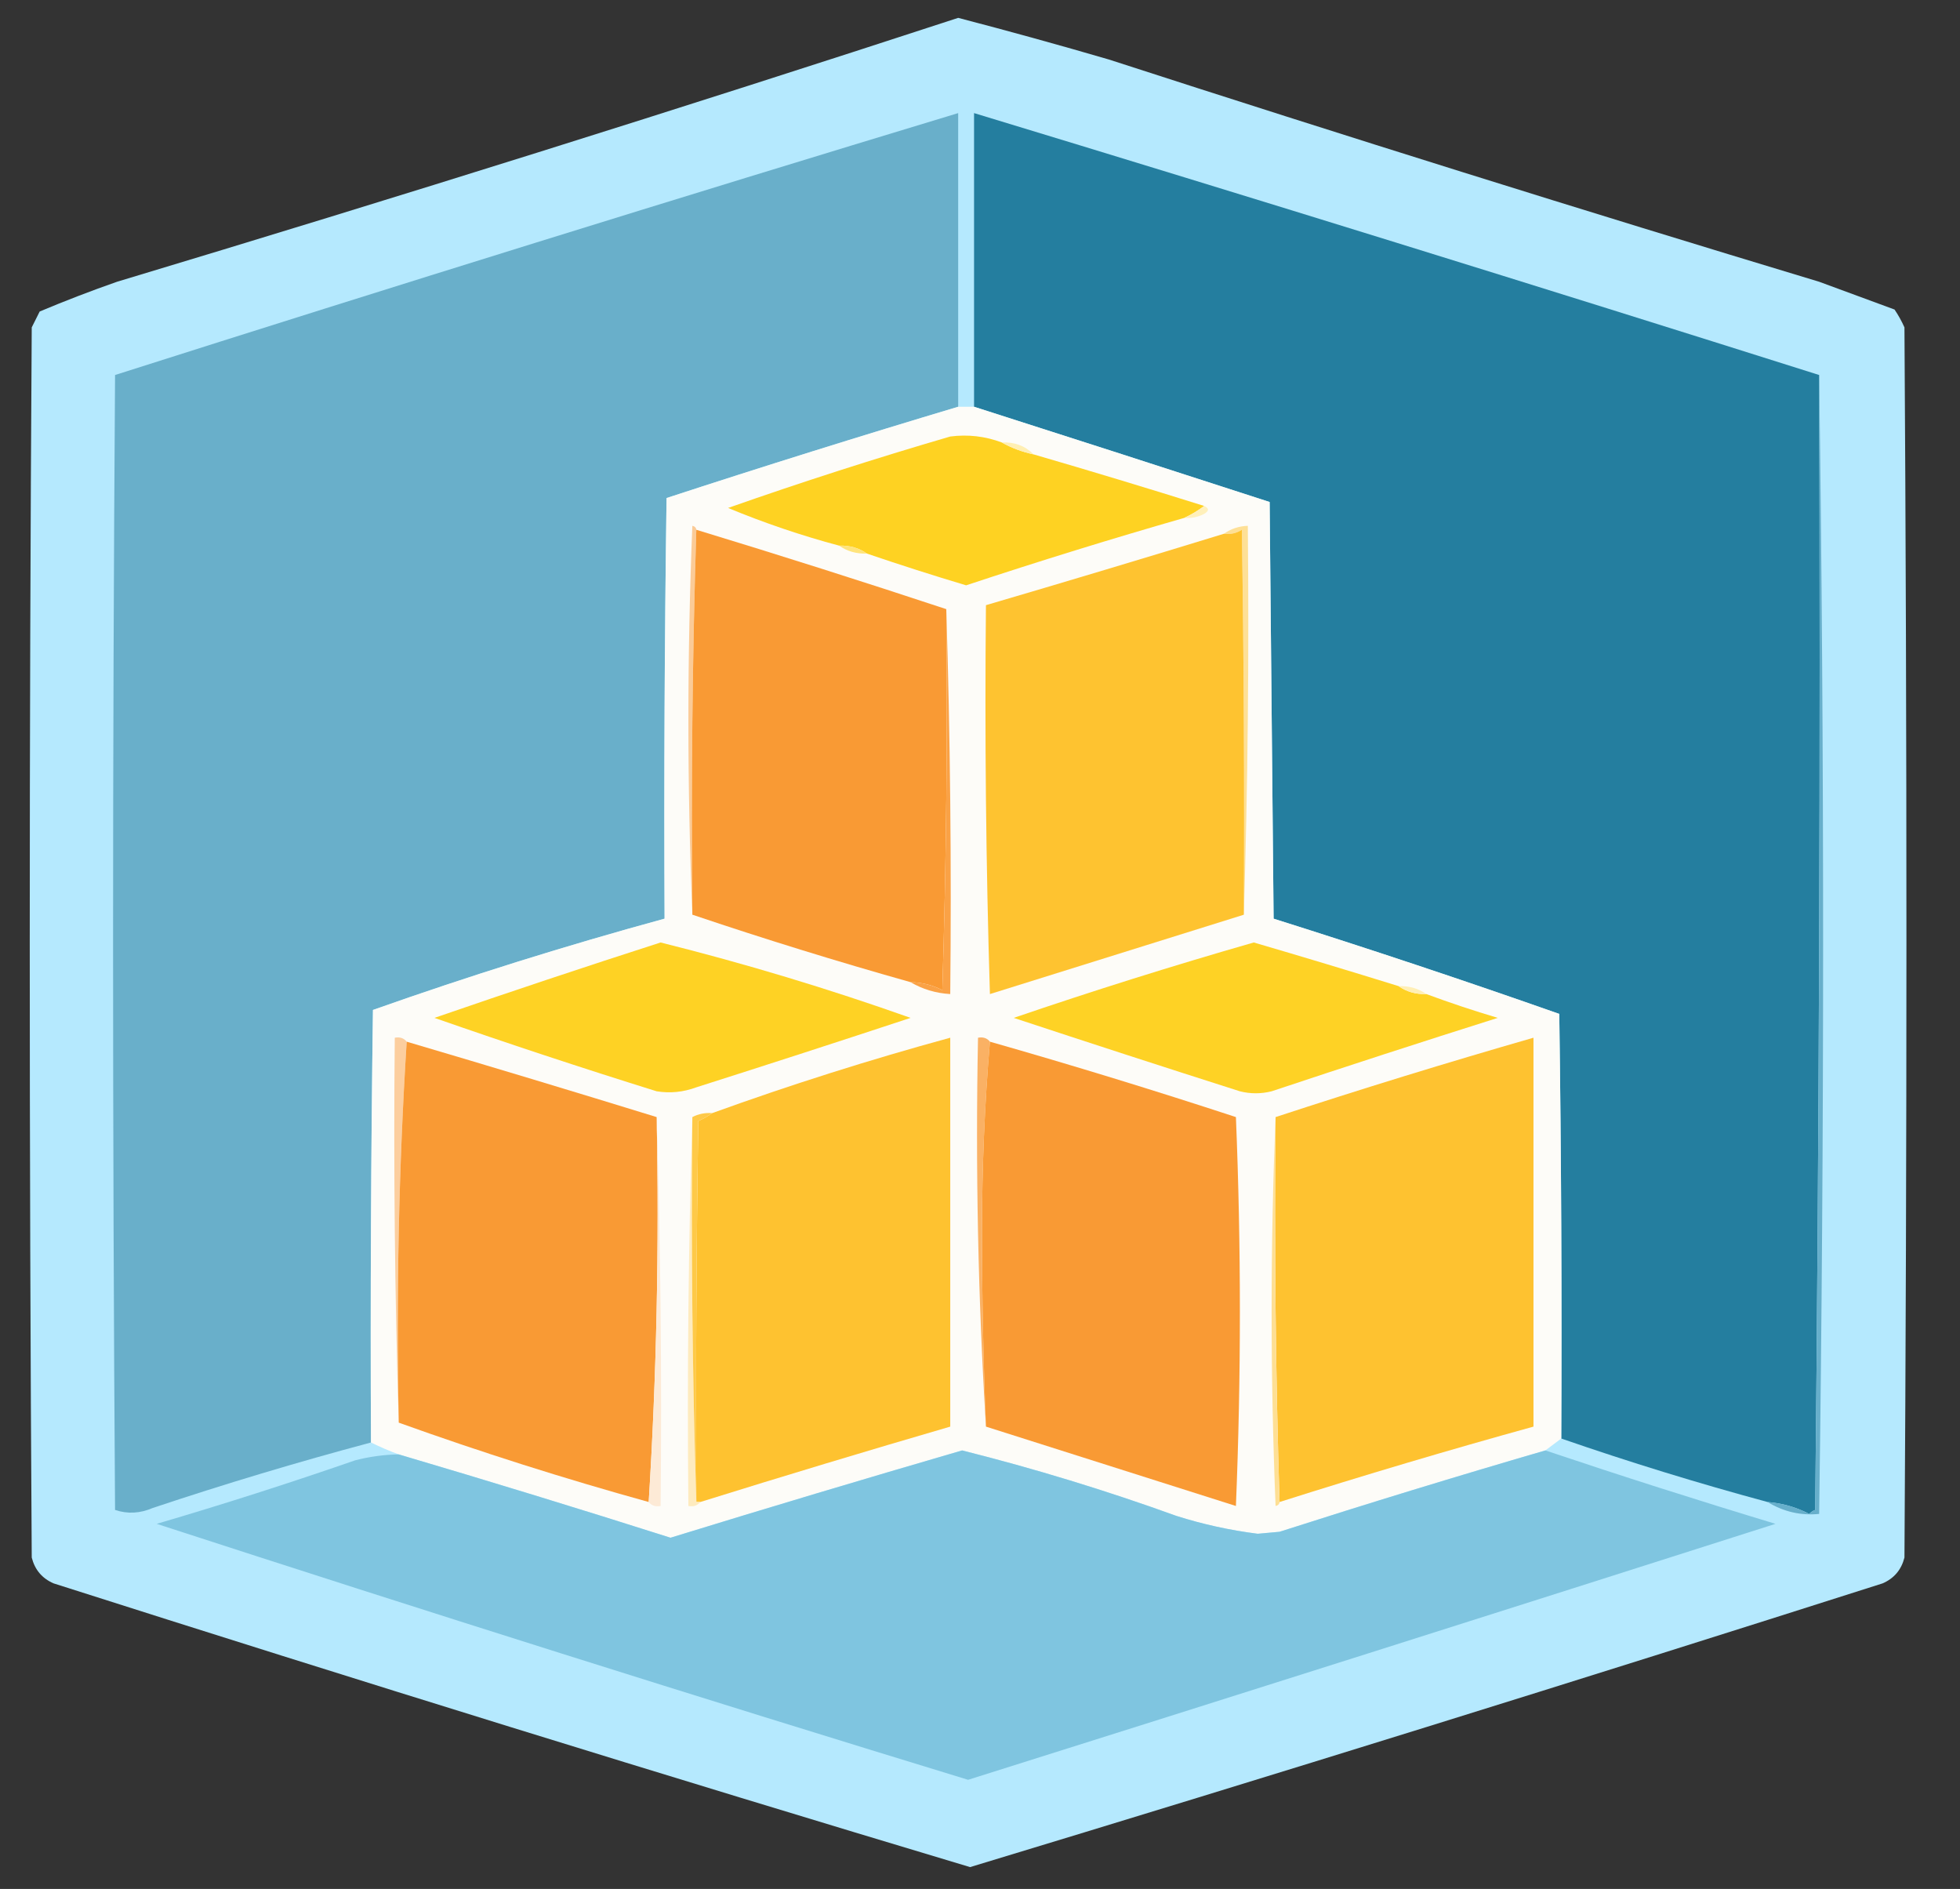 <?xml version="1.0" encoding="UTF-8"?>
<!DOCTYPE svg PUBLIC "-//W3C//DTD SVG 1.1//EN" "http://www.w3.org/Graphics/SVG/1.1/DTD/svg11.dtd">
<svg xmlns="http://www.w3.org/2000/svg" version="1.1" width="494px" height="476px" style="shape-rendering:geometricPrecision; text-rendering:geometricPrecision; image-rendering:optimizeQuality; fill-rule:evenodd; clip-rule:evenodd" xmlns:xlink="http://www.w3.org/1999/xlink">
<rect width="100%" height="100%" fill="#333333" stroke="none"/>
<g><path style="opacity:0.999" fill="#b5e9fe" d="M 241.5,4.5 C 254.197,7.808 266.863,11.308 279.5,15C 338.945,34.259 398.612,52.925 458.5,71C 464.844,73.337 471.178,75.67 477.5,78C 478.46,79.419 479.293,80.919 480,82.5C 480.667,185.833 480.667,289.167 480,392.5C 479.214,395.583 477.381,397.749 474.5,399C 397.98,423.401 321.313,447.234 244.5,470.5C 167.356,447.364 90.356,423.531 13.5,399C 10.619,397.749 8.786,395.583 8,392.5C 7.333,289.167 7.333,185.833 8,82.5C 8.667,81.167 9.333,79.833 10,78.5C 16.394,75.812 22.894,73.312 29.5,71C 100.538,49.627 171.205,27.46 241.5,4.5 Z"/></g>
<g><path style="opacity:1" fill="#247e9f" d="M 458.5,94.5 C 458.833,189.836 458.5,285.169 457.5,380.5C 456.914,380.709 456.414,381.043 456,381.5C 452.707,379.792 449.207,378.792 445.5,378.5C 427.979,373.771 410.646,368.437 393.5,362.5C 393.667,326.832 393.5,291.165 393,255.5C 369.181,247.116 345.181,239.116 321,231.5C 320.667,196.5 320.333,161.5 320,126.5C 295.16,118.435 270.327,110.435 245.5,102.5C 245.5,77.833 245.5,53.167 245.5,28.5C 316.69,50.12 387.69,72.12 458.5,94.5 Z"/></g>
<g><path style="opacity:1" fill="#69afca" d="M 241.5,102.5 C 216.914,109.852 192.414,117.518 168,125.5C 167.5,160.832 167.333,196.165 167.5,231.5C 142.707,238.264 118.207,245.931 94,254.5C 93.5,290.832 93.333,327.165 93.5,363.5C 75.001,368.434 56.667,373.934 38.5,380C 35.312,381.383 32.145,381.549 29,380.5C 28.333,285.167 28.333,189.833 29,94.5C 99.726,71.979 170.559,49.979 241.5,28.5C 241.5,53.167 241.5,77.833 241.5,102.5 Z"/></g>
<g><path style="opacity:1" fill="#67afcb" d="M 458.5,94.5 C 459.832,190.001 459.832,285.668 458.5,381.5C 453.862,381.957 449.529,380.957 445.5,378.5C 449.207,378.792 452.707,379.792 456,381.5C 456.414,381.043 456.914,380.709 457.5,380.5C 458.5,285.169 458.833,189.836 458.5,94.5 Z"/></g>
<g><path style="opacity:1" fill="#fdfcf8" d="M 241.5,102.5 C 242.833,102.5 244.167,102.5 245.5,102.5C 270.327,110.435 295.16,118.435 320,126.5C 320.333,161.5 320.667,196.5 321,231.5C 345.181,239.116 369.181,247.116 393,255.5C 393.5,291.165 393.667,326.832 393.5,362.5C 392.128,363.512 390.795,364.512 389.5,365.5C 367.095,372.023 344.761,378.857 322.5,386C 320.667,386.167 318.833,386.333 317,386.5C 310.036,385.624 303.203,384.124 296.5,382C 278.772,375.59 260.772,370.09 242.5,365.5C 217.927,372.646 193.427,379.98 169,387.5C 146.255,380.271 123.422,373.271 100.5,366.5C 98.188,365.659 95.855,364.659 93.5,363.5C 93.333,327.165 93.5,290.832 94,254.5C 118.207,245.931 142.707,238.264 167.5,231.5C 167.333,196.165 167.5,160.832 168,125.5C 192.414,117.518 216.914,109.852 241.5,102.5 Z"/></g>
<g><path style="opacity:1" fill="#fed222" d="M 252.5,111.5 C 254.936,112.871 257.603,113.871 260.5,114.5C 274.863,118.675 289.196,123.008 303.5,127.5C 301.928,128.687 300.261,129.687 298.5,130.5C 280.075,135.788 261.741,141.454 243.5,147.5C 235.096,144.984 226.762,142.317 218.5,139.5C 216.485,138.076 214.152,137.41 211.5,137.5C 201.933,134.944 192.6,131.777 183.5,128C 201.991,121.5 220.657,115.5 239.5,110C 243.955,109.422 248.288,109.922 252.5,111.5 Z"/></g>
<g><path style="opacity:1" fill="#ffefb3" d="M 252.5,111.5 C 255.716,111.345 258.383,112.345 260.5,114.5C 257.603,113.871 254.936,112.871 252.5,111.5 Z"/></g>
<g><path style="opacity:1" fill="#fff0bb" d="M 303.5,127.5 C 304.773,128.077 304.773,128.743 303.5,129.5C 301.929,130.309 300.262,130.643 298.5,130.5C 300.261,129.687 301.928,128.687 303.5,127.5 Z"/></g>
<g><path style="opacity:1" fill="#fbcb97" d="M 175.5,133.5 C 174.502,165.662 174.168,197.996 174.5,230.5C 173.17,197.998 173.17,165.331 174.5,132.5C 175.107,132.624 175.44,132.957 175.5,133.5 Z"/></g>
<g><path style="opacity:1" fill="#fee096" d="M 313.5,230.5 C 313.667,198.165 313.5,165.832 313,133.5C 311.644,134.38 310.144,134.714 308.5,134.5C 310.214,133.262 312.214,132.595 314.5,132.5C 314.832,165.338 314.498,198.004 313.5,230.5 Z"/></g>
<g><path style="opacity:1" fill="#f99a34" d="M 175.5,133.5 C 196.594,139.917 217.594,146.584 238.5,153.5C 238.833,185.507 238.5,217.507 237.5,249.5C 234.979,248.215 232.313,247.548 229.5,247.5C 211.028,242.298 192.695,236.632 174.5,230.5C 174.168,197.996 174.502,165.662 175.5,133.5 Z"/></g>
<g><path style="opacity:1" fill="#fec330" d="M 313.5,230.5 C 292.147,237.17 270.814,243.837 249.5,250.5C 248.5,217.84 248.167,185.173 248.5,152.5C 268.519,146.628 288.519,140.628 308.5,134.5C 310.144,134.714 311.644,134.38 313,133.5C 313.5,165.832 313.667,198.165 313.5,230.5 Z"/></g>
<g><path style="opacity:1" fill="#ffe47c" d="M 211.5,137.5 C 214.152,137.41 216.485,138.076 218.5,139.5C 215.848,139.59 213.515,138.924 211.5,137.5 Z"/></g>
<g><path style="opacity:1" fill="#faa246" d="M 238.5,153.5 C 239.498,185.662 239.832,217.996 239.5,250.5C 235.838,250.277 232.505,249.277 229.5,247.5C 232.313,247.548 234.979,248.215 237.5,249.5C 238.5,217.507 238.833,185.507 238.5,153.5 Z"/></g>
<g><path style="opacity:1" fill="#fed224" d="M 166.5,237.5 C 187.778,242.814 208.778,249.147 229.5,256.5C 211.572,262.42 193.572,268.253 175.5,274C 172.232,275.213 168.899,275.546 165.5,275C 146.669,269.13 128.002,262.964 109.5,256.5C 128.491,249.948 147.491,243.614 166.5,237.5 Z"/></g>
<g><path style="opacity:1" fill="#fed225" d="M 352.5,248.5 C 354.515,249.924 356.848,250.59 359.5,250.5C 365.409,252.692 371.409,254.692 377.5,256.5C 358.464,262.51 339.464,268.677 320.5,275C 317.833,275.667 315.167,275.667 312.5,275C 293.443,268.925 274.443,262.759 255.5,256.5C 275.521,249.659 295.688,243.326 316,237.5C 328.212,241.071 340.379,244.738 352.5,248.5 Z"/></g>
<g><path style="opacity:1" fill="#ffefb6" d="M 352.5,248.5 C 355.152,248.41 357.485,249.076 359.5,250.5C 356.848,250.59 354.515,249.924 352.5,248.5 Z"/></g>
<g><path style="opacity:1" fill="#fcce9e" d="M 102.5,262.5 C 100.507,294.149 99.841,326.149 100.5,358.5C 99.502,326.338 99.168,294.004 99.5,261.5C 100.791,261.263 101.791,261.596 102.5,262.5 Z"/></g>
<g><path style="opacity:1" fill="#fec230" d="M 176.5,378.5 C 176.167,378.5 175.833,378.5 175.5,378.5C 175.333,346.498 175.5,314.498 176,282.5C 177.302,281.915 178.469,281.249 179.5,280.5C 199.255,273.359 219.255,267.026 239.5,261.5C 239.5,294.167 239.5,326.833 239.5,359.5C 218.425,365.637 197.425,371.97 176.5,378.5 Z"/></g>
<g><path style="opacity:1" fill="#fab164" d="M 249.5,262.5 C 248.167,278.152 247.501,294.152 247.5,310.5C 247.507,326.906 247.84,343.239 248.5,359.5C 246.507,327.184 245.84,294.517 246.5,261.5C 247.791,261.263 248.791,261.596 249.5,262.5 Z"/></g>
<g><path style="opacity:1" fill="#f99a34" d="M 249.5,262.5 C 270.286,268.429 290.953,274.762 311.5,281.5C 312.833,314.167 312.833,346.833 311.5,379.5C 290.467,372.822 269.467,366.155 248.5,359.5C 247.84,343.239 247.507,326.906 247.5,310.5C 247.501,294.152 248.167,278.152 249.5,262.5 Z"/></g>
<g><path style="opacity:1" fill="#fec230" d="M 322.5,378.5 C 321.502,346.338 321.168,314.004 321.5,281.5C 343.031,274.435 364.697,267.768 386.5,261.5C 386.5,294.167 386.5,326.833 386.5,359.5C 365.038,365.432 343.704,371.766 322.5,378.5 Z"/></g>
<g><path style="opacity:1" fill="#f99a34" d="M 102.5,262.5 C 123.54,268.708 144.54,275.041 165.5,281.5C 166.159,314.184 165.493,346.517 163.5,378.5C 142.153,372.587 121.153,365.92 100.5,358.5C 99.841,326.149 100.507,294.149 102.5,262.5 Z"/></g>
<g><path style="opacity:1" fill="#fdead6" d="M 165.5,281.5 C 166.498,313.996 166.832,346.662 166.5,379.5C 165.209,379.737 164.209,379.404 163.5,378.5C 165.493,346.517 166.159,314.184 165.5,281.5 Z"/></g>
<g><path style="opacity:1" fill="#feebbf" d="M 174.5,281.5 C 174.168,314.004 174.502,346.338 175.5,378.5C 175.833,378.5 176.167,378.5 176.5,378.5C 175.791,379.404 174.791,379.737 173.5,379.5C 173.168,346.662 173.502,313.996 174.5,281.5 Z"/></g>
<g><path style="opacity:1" fill="#fec948" d="M 179.5,280.5 C 178.469,281.249 177.302,281.915 176,282.5C 175.5,314.498 175.333,346.498 175.5,378.5C 174.502,346.338 174.168,314.004 174.5,281.5C 176.042,280.699 177.708,280.366 179.5,280.5 Z"/></g>
<g><path style="opacity:1" fill="#fedf94" d="M 321.5,281.5 C 321.168,314.004 321.502,346.338 322.5,378.5C 322.44,379.043 322.107,379.376 321.5,379.5C 320.17,346.669 320.17,314.002 321.5,281.5 Z"/></g>
<g><path style="opacity:1" fill="#7fc5e0" d="M 389.5,365.5 C 408.628,371.93 427.961,378.097 447.5,384C 379.717,405.624 311.884,427.124 244,448.5C 175.665,427.611 107.499,406.111 39.5,384C 56.296,379.068 72.963,373.735 89.5,368C 93.114,367.064 96.78,366.564 100.5,366.5C 123.422,373.271 146.255,380.271 169,387.5C 193.427,379.98 217.927,372.646 242.5,365.5C 260.772,370.09 278.772,375.59 296.5,382C 303.203,384.124 310.036,385.624 317,386.5C 318.833,386.333 320.667,386.167 322.5,386C 344.761,378.857 367.095,372.023 389.5,365.5 Z"/></g>
</svg>
